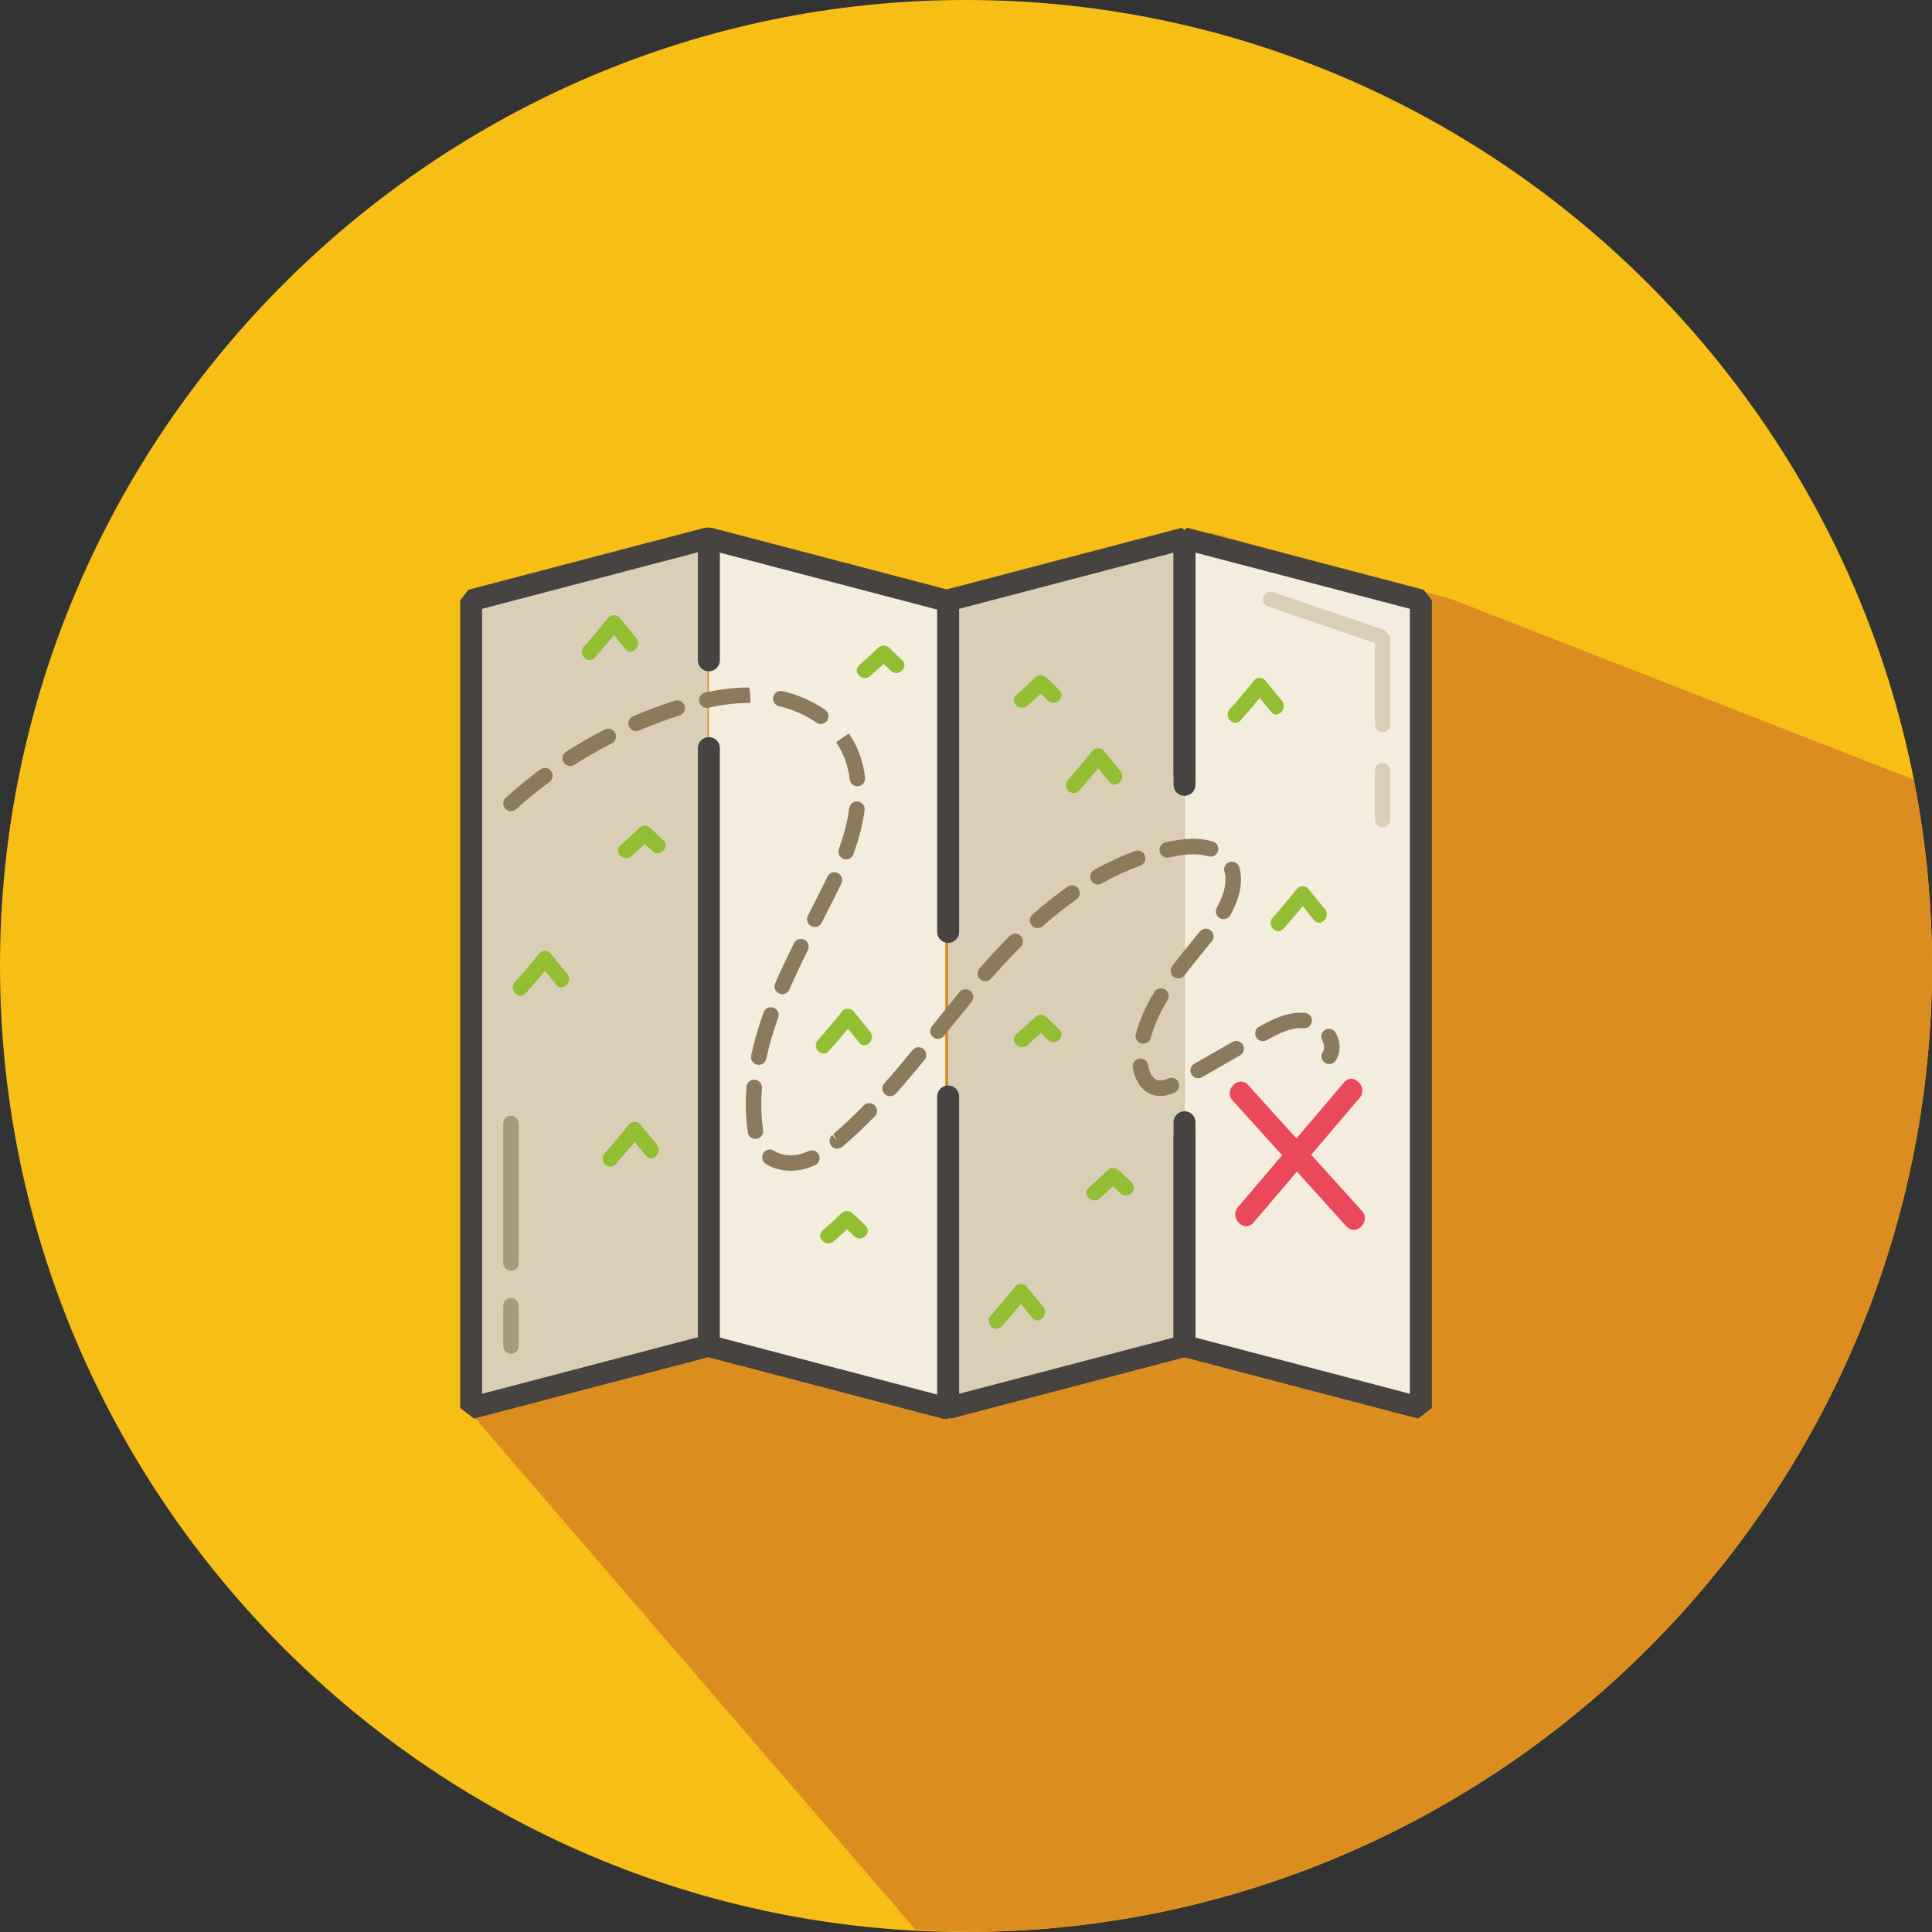 <?xml version="1.0" encoding="iso-8859-1"?>
<!-- Generator: Adobe Illustrator 19.0.0, SVG Export Plug-In . SVG Version: 6.00 Build 0)  -->
<svg version="1.1" id="Layer_1" xmlns="http://www.w3.org/2000/svg" xmlns:xlink="http://www.w3.org/1999/xlink" x="0px" y="0px"
	 viewBox="0 0 512 512" style="enable-background:new 0 0 512 512;" xml:space="preserve">
<rect x="0" y="0" width="512" height="512" fill="#333333" stroke="none"/>
<path style="fill:#F7BE15;" d="M256,512L256,512C115.2,512,0,396.8,0,256l0,0C0,115.2,115.2,0,256,0l0,0c140.8,0,256,115.2,256,256
	l0,0C512,396.8,396.8,512,256,512z"/>
<path style="fill:#DB8E1F;" d="M512,256L512,256c0-16.892-1.7-33.4-4.86-49.4l-122.576-47.864l-63.6-17.528l-66.128,17.528
	l-65.72-16.992l-64.052,16.992V361.26v13.592l117.588,136.56c4.892,0.308,9.816,0.504,14.776,0.548
	C397.572,511.184,512,396.324,512,256z"/>
<g>
	<polyline style="fill:#DACEB6;" points="187.5,355.692 124.86,372.104 124.86,158.072 187.5,141.66 	"/>
	<g>
		<polyline style="fill:#F4EDDD;" points="250.5,158.072 187.864,141.66 187.864,173.968 187.864,197.22 187.864,355.692 
			250.5,372.104 		"/>
		<polyline style="fill:#F4EDDD;" points="313.912,206.964 313.912,141.66 376.552,158.072 376.552,372.104 313.912,355.692 
			313.912,300.644 		"/>
	</g>
	<polygon style="fill:#DACEB6;" points="313.912,203.888 313.912,296.372 313.912,355.692 251.272,372.104 251.272,289.536 
		251.272,245.94 251.272,158.072 313.912,141.66 	"/>
	<g>
		<g>
			<path style="fill:#474341;" d="M125.596,375.94l-3.648-2.812V159.1l2.172-2.812l62.64-16.412c1.58-0.4,3.148,0.528,3.552,2.076
				c0.408,1.552-0.52,3.144-2.076,3.548l-60.468,15.844V369.36l58.996-15.456c1.58-0.408,3.148,0.524,3.552,2.076
				c0.408,1.556-0.52,3.144-2.076,3.548L125.596,375.94z"/>
			<path style="fill:#474341;" d="M250.5,376.036c-0.24,0-0.488-0.032-0.736-0.096l-62.64-16.412l-2.172-2.812V198.248
				c0-1.608,1.304-2.908,2.908-2.908s2.908,1.3,2.908,2.908v156.228l60.468,15.844c1.556,0.408,2.484,1.996,2.076,3.552
				C252.972,375.172,251.792,376.036,250.5,376.036"/>
			<path style="fill:#474341;" d="M187.86,177.9c-1.608,0-2.908-1.3-2.908-2.908v-32.304l3.648-2.816l62.64,16.412
				c1.552,0.408,2.484,1.996,2.076,3.552c-0.404,1.548-1.96,2.484-3.552,2.076l-58.992-15.456v28.536
				C190.768,176.6,189.468,177.9,187.86,177.9"/>
			<path style="fill:#474341;" d="M251.268,249.872c-1.608,0-2.908-1.3-2.908-2.908V159.1l2.172-2.812l62.64-16.412l3.648,2.816
				v62.228c0,1.608-1.304,2.908-2.908,2.908s-2.908-1.3-2.908-2.908v-58.464l-56.824,14.888v85.624
				C254.18,248.572,252.876,249.872,251.268,249.872"/>
			<path style="fill:#474341;" d="M252.008,375.94l-3.648-2.812V290.56c0-1.604,1.304-2.904,2.908-2.904
				c1.608,0,2.908,1.3,2.908,2.904v78.8L311,354.472v-57.076c0-1.608,1.3-2.908,2.908-2.908s2.908,1.3,2.908,2.908v59.32
				l-2.172,2.812L252.008,375.94z"/>
			<path style="fill:#474341;" d="M375.812,375.94l-62.64-16.412L311,356.716v-55.044c0-1.608,1.304-2.904,2.908-2.904
				c1.608,0,2.908,1.3,2.908,2.904v52.8l56.824,14.888V161.344l-56.824-14.888v61.536c0,1.608-1.3,2.908-2.908,2.908
				S311,209.6,311,207.992v-65.304l3.648-2.816l62.64,16.412l2.172,2.812v214.032L375.812,375.94z"/>
		</g>
		<g>
			<path style="fill:#E9495B;" d="M326.676,291.668c10.048,11.116,20.096,22.232,30.144,33.348c2.512,2.784,6.616-1.34,4.112-4.112
				c-10.048-11.116-20.096-22.232-30.144-33.348C328.272,284.772,324.168,288.896,326.676,291.668"/>
			<path style="fill:#E9495B;" d="M332.196,324.004c9.368-11.012,18.736-22.028,28.104-33.04c2.412-2.832-1.684-6.968-4.112-4.112
				c-9.368,11.012-18.736,22.028-28.104,33.04C325.672,322.728,329.764,326.86,332.196,324.004"/>
		</g>
		<path style="fill:#8B7A5C;" d="M209.536,310.268c-2.484,0-4.784-0.644-6.64-1.868c-0.948-0.62-1.208-1.892-0.588-2.84
			c0.628-0.948,1.904-1.208,2.84-0.584c1.168,0.772,2.728,1.192,4.392,1.192h0.008c0.888,0,1.768-0.116,2.62-0.344
			c0.74-0.2,1.448-0.464,2.14-0.78c1.02-0.472,2.248-0.024,2.72,1.004c0.472,1.028,0.024,2.248-1.004,2.72
			c-0.9,0.412-1.832,0.756-2.796,1.016c-1.196,0.32-2.432,0.48-3.676,0.48h-0.016V310.268z M221.884,304.404
			c-0.58,0-1.16-0.248-1.564-0.728c-0.736-0.864-0.624-2.16,0.24-2.892l1.328,1.568l-1.044-1.808
			c2.692-2.304,5.324-4.78,8.056-7.576c0.788-0.808,2.088-0.824,2.9-0.032c0.808,0.792,0.824,2.092,0.032,2.9
			c-2.82,2.884-5.536,5.44-8.308,7.816l-0.312,0.268C222.828,304.24,222.356,304.404,221.884,304.404 M200.196,301.832
			c-0.984,0-1.852-0.712-2.02-1.716c-0.092-0.544-0.16-1.088-0.22-1.624c-0.208-1.916-0.312-3.884-0.312-5.852
			c-0.004-1.548,0.064-3.088,0.188-4.628c0.088-1.128,1.1-1.968,2.208-1.88c1.128,0.092,1.968,1.08,1.88,2.212
			c-0.116,1.42-0.176,2.852-0.172,4.288c0,1.828,0.096,3.644,0.288,5.408c0.052,0.46,0.112,0.932,0.188,1.4
			c0.184,1.116-0.568,2.176-1.688,2.36C200.42,301.824,200.308,301.832,200.196,301.832 M235.9,290.496
			c-0.484,0-0.972-0.172-1.364-0.52c-0.852-0.752-0.928-2.048-0.172-2.896c2.556-2.872,5.036-5.82,7.48-8.804
			c0.728-0.876,2.02-1,2.888-0.28c0.872,0.716,1,2.012,0.284,2.884c-2.484,3.02-4.996,6.012-7.584,8.924
			C237.024,290.26,236.464,290.496,235.9,290.496 M307.496,290.444c-0.34,0-0.688-0.024-1.04-0.08
			c-3.248-0.504-5.588-3.292-6.256-7.452c-0.184-1.116,0.576-2.172,1.696-2.352c1.124-0.192,2.176,0.58,2.352,1.7
			c0.18,1.112,0.816,3.736,2.84,4.048c0.744,0.12,1.488-0.064,2.492-0.52c1.02-0.46,2.248-0.012,2.712,1.02
			c0.468,1.032,0.012,2.248-1.02,2.716C309.908,290.144,308.672,290.444,307.496,290.444 M317.524,285.736
			c-0.708,0-1.404-0.372-1.78-1.032c-0.564-0.98-0.224-2.236,0.76-2.8l10.092-5.776c0.972-0.556,2.232-0.228,2.796,0.76
			c0.564,0.984,0.224,2.24-0.76,2.804l-10.092,5.776C318.22,285.648,317.872,285.736,317.524,285.736 M201.08,282.192
			c-0.144,0-0.284-0.012-0.432-0.044c-1.104-0.236-1.816-1.324-1.58-2.428c0.768-3.648,1.852-7.388,3.3-11.436
			c0.38-1.064,1.556-1.624,2.624-1.24c1.064,0.384,1.62,1.556,1.24,2.624c-1.392,3.868-2.42,7.436-3.148,10.892
			C202.876,281.532,202.024,282.192,201.08,282.192 M352.244,281.988c-0.372,0-0.748-0.1-1.084-0.312
			c-0.96-0.596-1.256-1.864-0.652-2.824c0.264-0.424,0.392-0.872,0.392-1.364c0.004-0.572-0.172-1.192-0.508-1.808
			c-0.544-0.992-0.18-2.244,0.816-2.788c0.98-0.544,2.236-0.176,2.78,0.82c0.668,1.224,1.016,2.528,1.012,3.784
			c0,1.26-0.34,2.444-1.016,3.528C353.596,281.644,352.928,281.988,352.244,281.988 M302.984,276.592
			c-0.172,0-0.348-0.02-0.524-0.068c-1.1-0.292-1.748-1.412-1.46-2.508c0.96-3.62,2.572-7.264,4.916-11.136
			c0.588-0.968,1.856-1.268,2.816-0.692c0.968,0.588,1.28,1.848,0.692,2.82c-2.14,3.532-3.596,6.824-4.46,10.06
			C304.72,275.988,303.892,276.592,302.984,276.592 M334.684,275.916c-0.716,0-1.416-0.376-1.792-1.048
			c-0.552-0.988-0.2-2.24,0.788-2.792c3.712-2.08,7.712-4,12.108-3.668c1.128,0.088,1.972,1.08,1.88,2.208
			c-0.088,1.132-1.076,1.984-2.208,1.88c-3.076-0.248-6.108,1.1-9.776,3.156C335.368,275.832,335.024,275.916,334.684,275.916
			 M248.556,275.304c-0.452,0-0.904-0.148-1.288-0.456c-0.88-0.708-1.02-2-0.312-2.88l0.788-0.98
			c2.172-2.704,4.344-5.404,6.552-8.08c0.72-0.876,2.012-0.992,2.888-0.276c0.872,0.72,0.996,2.016,0.276,2.888
			c-2.196,2.66-4.36,5.352-6.52,8.036l-0.784,0.976C249.752,275.04,249.156,275.304,248.556,275.304 M207.312,263.464
			c-0.272,0-0.548-0.056-0.812-0.168c-1.04-0.452-1.52-1.656-1.068-2.696c1.368-3.156,2.944-6.536,4.976-10.628
			c0.508-1.016,1.74-1.428,2.748-0.928c1.016,0.5,1.432,1.732,0.932,2.748c-2,4.028-3.552,7.344-4.888,10.432
			C208.86,263,208.108,263.464,207.312,263.464 M261.132,260.044c-0.48,0-0.956-0.164-1.352-0.504
			c-0.852-0.744-0.94-2.04-0.196-2.896l0.904-1.032c2.388-2.708,4.776-5.256,7.108-7.588c0.8-0.8,2.1-0.8,2.9,0
			c0.804,0.8,0.804,2.1,0,2.9c-2.272,2.272-4.6,4.76-6.924,7.392l-0.896,1.024C262.276,259.808,261.708,260.044,261.132,260.044
			 M312.284,259.288c-0.432,0-0.868-0.136-1.24-0.416c-0.904-0.684-1.08-1.972-0.396-2.876c1.88-2.484,3.868-4.916,5.844-7.324
			l1.48-1.808c0.716-0.88,2.012-1.012,2.888-0.292c0.88,0.716,1.004,2.008,0.292,2.884l-1.484,1.816
			c-1.94,2.368-3.9,4.756-5.748,7.2C313.516,259.008,312.904,259.288,312.284,259.288 M274.976,245.944
			c-0.568,0-1.132-0.236-1.536-0.692c-0.748-0.852-0.668-2.148,0.18-2.896c3.088-2.72,6.212-5.192,9.296-7.356
			c0.932-0.644,2.208-0.428,2.856,0.504c0.652,0.928,0.428,2.204-0.5,2.856c-2.96,2.072-5.972,4.452-8.936,7.072
			C275.944,245.776,275.464,245.944,274.976,245.944 M215.924,245.664c-0.316,0-0.632-0.072-0.936-0.224
			c-1.008-0.512-1.408-1.752-0.896-2.76l0.392-0.768c1.112-2.18,2.216-4.348,3.296-6.508c0.504-1.004,1-2.024,1.48-3.06
			c0.476-1.028,1.696-1.48,2.724-0.996c1.028,0.472,1.472,1.696,1,2.724c-0.5,1.076-1.012,2.136-1.54,3.176
			c-1.08,2.164-2.196,4.344-3.308,6.532l-0.392,0.768C217.388,245.256,216.668,245.664,215.924,245.664 M324.264,243.584
			c-0.336,0-0.672-0.08-0.984-0.252c-0.992-0.548-1.36-1.792-0.812-2.788c1.512-2.752,2.312-5.332,2.312-7.46
			c0.004-0.748-0.092-1.444-0.288-2.072c-0.336-1.084,0.272-2.232,1.356-2.564c1.084-0.332,2.232,0.272,2.564,1.356
			c0.32,1.028,0.476,2.136,0.472,3.292c0,2.844-0.948,6.024-2.816,9.424C325.688,243.2,324.984,243.584,324.264,243.584
			 M290.968,234.384c-0.712,0-1.412-0.376-1.788-1.044c-0.556-0.984-0.208-2.236,0.78-2.796c3.58-2.02,7.232-3.708,10.852-5.016
			c1.072-0.384,2.24,0.164,2.628,1.232c0.384,1.064-0.168,2.244-1.236,2.628c-3.404,1.228-6.848,2.82-10.228,4.728
			C291.656,234.296,291.312,234.384,290.968,234.384 M224.236,227.74c-0.228,0-0.464-0.036-0.692-0.12
			c-1.064-0.384-1.62-1.556-1.236-2.624c1.392-3.876,2.316-7.52,2.748-10.828c0.148-1.128,1.192-1.92,2.304-1.768
			c1.124,0.148,1.912,1.18,1.768,2.3c-0.476,3.604-1.472,7.532-2.956,11.684C225.868,227.22,225.08,227.74,224.236,227.74
			 M309.324,227.268c-0.944,0-1.8-0.66-2.004-1.624c-0.236-1.112,0.472-2.2,1.584-2.436c0.876-0.184,1.764-0.352,2.648-0.5
			c3.88-0.644,7.232-0.544,9.896,0.312c1.08,0.348,1.676,1.5,1.332,2.58c-0.348,1.076-1.504,1.668-2.58,1.324
			c-2.04-0.648-4.764-0.704-7.968-0.168c-0.828,0.136-1.656,0.296-2.476,0.468C309.612,227.256,309.468,227.268,309.324,227.268
			 M135.412,214.972c-0.56,0-1.116-0.228-1.52-0.676c-0.756-0.84-0.692-2.136,0.148-2.896c2.892-2.62,5.976-5.14,9.152-7.492
			c0.908-0.672,2.188-0.484,2.868,0.432c0.672,0.912,0.48,2.196-0.432,2.868c-3.068,2.272-6.044,4.704-8.84,7.232
			C136.396,214.8,135.908,214.972,135.412,214.972 M227.216,208.372c-1.024,0-1.916-0.772-2.036-1.82
			c-0.42-3.676-1.636-6.992-3.608-9.848l3.38-2.324c0.048,0.068,0.1,0.164,0.14,0.24c2.212,3.172,3.664,7.112,4.164,11.468
			c0.128,1.124-0.68,2.14-1.808,2.268C227.376,208.368,227.296,208.372,227.216,208.372 M151.116,203
			c-0.672,0-1.34-0.336-1.732-0.948c-0.608-0.952-0.328-2.224,0.624-2.832c3.32-2.12,6.772-4.1,10.256-5.88
			c1.008-0.508,2.24-0.112,2.76,0.896c0.516,1.008,0.116,2.244-0.896,2.76c-3.368,1.72-6.7,3.636-9.912,5.684
			C151.876,202.896,151.496,203,151.116,203 M168.572,193.76c-0.796,0-1.552-0.464-1.888-1.244c-0.444-1.04,0.036-2.248,1.076-2.692
			c3.464-1.484,7.04-2.824,10.632-3.984l0.444-0.144c1.092-0.352,2.236,0.252,2.58,1.328c0.344,1.08-0.252,2.236-1.332,2.58
			l-0.436,0.14c-3.468,1.12-6.928,2.416-10.272,3.852C169.116,193.708,168.844,193.76,168.572,193.76 M217.508,191.852
			c-0.412,0-0.824-0.124-1.184-0.376c-2.788-1.972-6.204-3.468-9.864-4.32c-1.108-0.256-1.792-1.36-1.536-2.464
			c0.256-1.1,1.356-1.8,2.464-1.532c4.176,0.972,8.084,2.688,11.308,4.968c0.924,0.652,1.14,1.932,0.488,2.856
			C218.784,191.548,218.152,191.852,217.508,191.852 M187.324,187.58c-0.944,0-1.8-0.656-2.004-1.62
			c-0.24-1.104,0.46-2.196,1.572-2.436c4.168-0.9,7.972-1.34,11.644-1.34l0.32,2.052l-0.04,2.052h-0.02
			c-3.648,0-7.168,0.408-11.04,1.244C187.612,187.568,187.464,187.58,187.324,187.58"/>
		<g>
			<path style="fill:#92BE33;" d="M272.244,187.036c1.716-1.48,3.384-3.008,5.008-4.592h-2.9c1.144,1.084,2.288,2.164,3.432,3.248
				c1.916,1.816,4.824-1.08,2.9-2.9l-3.428-3.248c-0.812-0.772-2.088-0.792-2.9,0c-1.624,1.58-3.292,3.108-5.008,4.588
				C267.34,185.864,270.252,188.756,272.244,187.036"/>
			<path style="fill:#92BE33;" d="M340.156,246.112c2.248-2.516,4.42-5.092,6.512-7.736h-2.9c1.484,1.824,2.972,3.648,4.46,5.472
				c1.668,2.048,4.556-0.872,2.9-2.9l-4.46-5.472c-0.644-0.792-2.26-0.808-2.9,0c-2.096,2.644-4.264,5.22-6.516,7.736
				C335.5,245.176,338.392,248.084,340.156,246.112"/>
			<path style="fill:#92BE33;" d="M328.764,190.904c2.248-2.516,4.42-5.092,6.512-7.736h-2.9l4.46,5.472
				c1.668,2.048,4.556-0.872,2.9-2.9l-4.46-5.472c-0.644-0.792-2.26-0.808-2.9,0c-2.096,2.644-4.264,5.22-6.516,7.736
				C324.108,189.968,327,192.876,328.764,190.904"/>
			<path style="fill:#92BE33;" d="M285.948,209.532c2.248-2.516,4.42-5.092,6.512-7.736h-2.9c1.484,1.824,2.972,3.648,4.46,5.472
				c1.668,2.048,4.556-0.872,2.9-2.9c-1.484-1.824-2.972-3.648-4.46-5.472c-0.644-0.792-2.26-0.808-2.9,0
				c-2.096,2.644-4.264,5.22-6.516,7.736C281.288,208.592,284.18,211.504,285.948,209.532"/>
			<path style="fill:#92BE33;" d="M272.244,276.996c1.716-1.48,3.384-3.008,5.008-4.592h-2.9c1.144,1.084,2.288,2.164,3.432,3.248
				c1.916,1.816,4.824-1.08,2.9-2.9l-3.428-3.248c-0.812-0.772-2.088-0.792-2.9,0c-1.624,1.58-3.292,3.108-5.008,4.588
				C267.34,275.824,270.252,278.716,272.244,276.996"/>
			<path style="fill:#92BE33;" d="M291.432,317.596c1.716-1.48,3.384-3.008,5.008-4.592h-2.9c1.144,1.084,2.288,2.164,3.432,3.248
				c1.916,1.816,4.824-1.08,2.9-2.9c-1.144-1.08-2.288-2.164-3.428-3.248c-0.812-0.772-2.088-0.792-2.9,0
				c-1.624,1.58-3.292,3.108-5.008,4.588C286.532,316.424,289.444,319.316,291.432,317.596"/>
			<path style="fill:#92BE33;" d="M220.904,329c1.716-1.48,3.384-3.008,5.008-4.592h-2.9c1.144,1.084,2.288,2.164,3.432,3.248
				c1.916,1.816,4.824-1.08,2.9-2.9c-1.144-1.08-2.288-2.164-3.428-3.248c-0.812-0.772-2.088-0.792-2.9,0
				c-1.624,1.58-3.292,3.108-5.008,4.588C216.004,327.828,218.916,330.72,220.904,329"/>
			<path style="fill:#92BE33;" d="M265.488,351.496c2.248-2.516,4.42-5.092,6.512-7.736h-2.9c1.484,1.824,2.972,3.648,4.46,5.472
				c1.668,2.048,4.556-0.872,2.9-2.9c-1.484-1.824-2.972-3.648-4.46-5.472c-0.644-0.792-2.26-0.808-2.9,0
				c-2.096,2.644-4.264,5.22-6.516,7.736C260.832,350.556,263.724,353.468,265.488,351.496"/>
			<path style="fill:#92BE33;" d="M167.336,226.904c1.716-1.48,3.384-3.008,5.008-4.592h-2.9l3.432,3.248
				c1.916,1.816,4.824-1.08,2.9-2.9c-1.144-1.08-2.288-2.164-3.428-3.248c-0.812-0.772-2.088-0.792-2.9,0
				c-1.624,1.58-3.292,3.108-5.008,4.588C162.436,225.732,165.348,228.624,167.336,226.904"/>
			<path style="fill:#92BE33;" d="M139.324,263.228c2.248-2.516,4.42-5.092,6.512-7.736h-2.9c1.484,1.824,2.972,3.648,4.46,5.472
				c1.668,2.048,4.556-0.872,2.9-2.9c-1.484-1.824-2.972-3.648-4.46-5.472c-0.644-0.792-2.26-0.808-2.9,0
				c-2.096,2.644-4.264,5.22-6.516,7.736C134.668,262.288,137.56,265.2,139.324,263.228"/>
			<path style="fill:#92BE33;" d="M157.632,174.264c2.248-2.516,4.42-5.092,6.512-7.736h-2.9l4.46,5.472
				c1.668,2.048,4.556-0.872,2.9-2.9c-1.484-1.824-2.972-3.648-4.46-5.472c-0.644-0.792-2.26-0.808-2.9,0
				c-2.096,2.644-4.264,5.22-6.516,7.736C152.976,173.328,155.868,176.24,157.632,174.264"/>
			<path style="fill:#92BE33;" d="M219.636,278.568c2.248-2.516,4.42-5.092,6.512-7.736h-2.9c1.484,1.824,2.972,3.648,4.46,5.472
				c1.668,2.048,4.556-0.872,2.9-2.9c-1.484-1.824-2.972-3.648-4.46-5.472c-0.644-0.792-2.26-0.808-2.9,0
				c-2.096,2.644-4.264,5.22-6.516,7.736C214.98,277.628,217.872,280.54,219.636,278.568"/>
			<path style="fill:#92BE33;" d="M163.12,308.544c2.248-2.516,4.42-5.092,6.512-7.736h-2.9c1.484,1.824,2.972,3.648,4.46,5.472
				c1.668,2.048,4.556-0.872,2.9-2.9c-1.484-1.824-2.972-3.648-4.46-5.472c-0.644-0.792-2.26-0.808-2.9,0
				c-2.096,2.644-4.264,5.22-6.516,7.736C158.464,307.604,161.352,310.516,163.12,308.544"/>
			<path style="fill:#92BE33;" d="M230.612,179.152c1.716-1.48,3.384-3.008,5.008-4.592h-2.9c1.144,1.084,2.288,2.164,3.432,3.248
				c1.916,1.816,4.824-1.08,2.9-2.9c-1.144-1.08-2.288-2.164-3.428-3.248c-0.812-0.772-2.088-0.792-2.9,0
				c-1.624,1.58-3.292,3.108-5.008,4.588C225.708,177.984,228.62,180.872,230.612,179.152"/>
		</g>
		<g>
			<path style="fill:#DACEB6;" d="M366.412,219.256c-1.124,0-2.036-0.912-2.036-2.036v-13.012c0-1.124,0.912-2.036,2.036-2.036
				s2.036,0.912,2.036,2.036v13.012C368.448,218.344,367.54,219.256,366.412,219.256"/>
			<path style="fill:#DACEB6;" d="M366.412,194.012c-1.124,0-2.036-0.912-2.036-2.036v-21.572l-28.304-9.636
				c-1.06-0.364-1.632-1.52-1.272-2.584c0.364-1.064,1.504-1.644,2.584-1.272l29.68,10.108l1.38,1.928v23.028
				C368.448,193.1,367.54,194.012,366.412,194.012"/>
		</g>
		<g style="opacity:0.63;">
			<g>
				<g>
					<path style="fill:#8B7A5C;" d="M135.412,358.768c-1.132,0-2.052-0.92-2.052-2.052V346.04c0-1.132,0.92-2.052,2.052-2.052
						s2.052,0.92,2.052,2.052v10.676C137.464,357.852,136.548,358.768,135.412,358.768"/>
				</g>
			</g>
		</g>
		<g style="opacity:0.63;">
			<g>
				<g>
					<path style="fill:#8B7A5C;" d="M135.412,336.772c-1.132,0-2.052-0.92-2.052-2.052v-36.98c0-1.132,0.92-2.052,2.052-2.052
						s2.052,0.92,2.052,2.052v36.98C137.464,335.852,136.548,336.772,135.412,336.772"/>
				</g>
			</g>
		</g>
	</g>
</g>
<g>
</g>
<g>
</g>
<g>
</g>
<g>
</g>
<g>
</g>
<g>
</g>
<g>
</g>
<g>
</g>
<g>
</g>
<g>
</g>
<g>
</g>
<g>
</g>
<g>
</g>
<g>
</g>
<g>
</g>
</svg>

